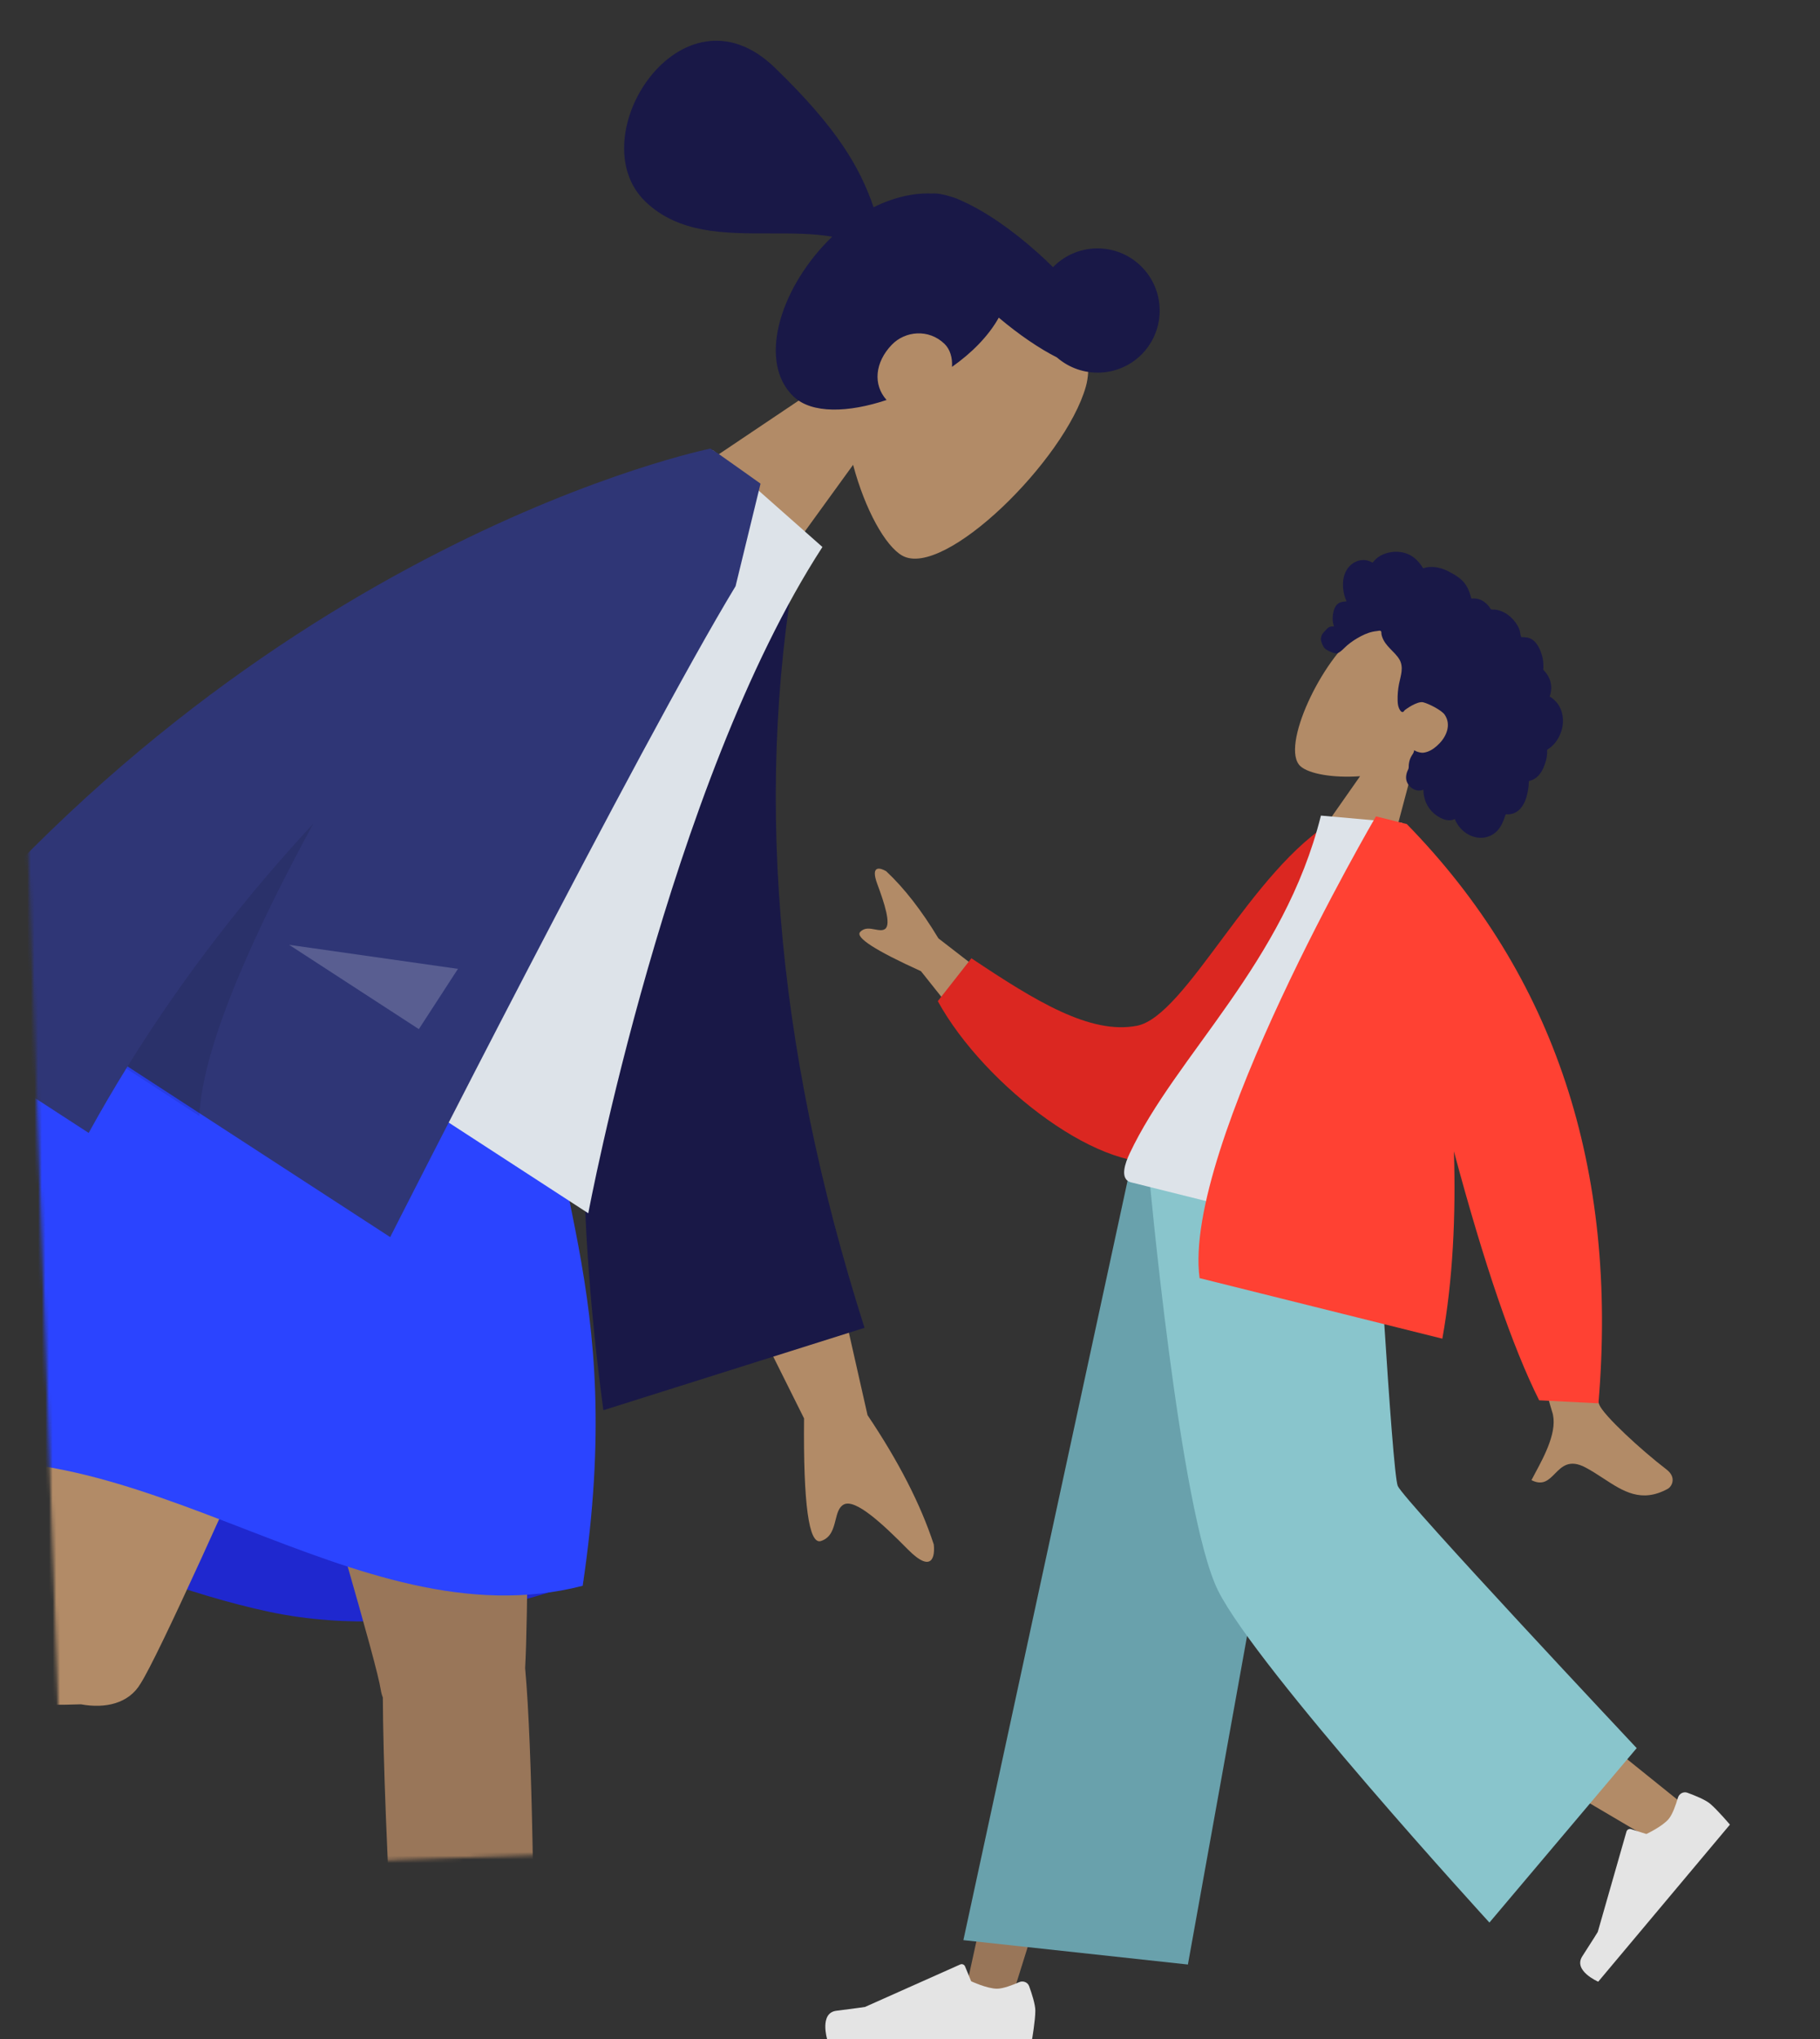 <svg width="501" height="561" viewBox="0 0 501 561" fill="none" 
    xmlns="http://www.w3.org/2000/svg">
    <rect x="0" y="0" width="501" height="561" fill="#333333" stroke="none"/>
    <mask id="mask0" mask-type="alpha" maskUnits="userSpaceOnUse" x="0" y="0" width="337" height="515">
        <rect y="11.133" width="319" height="504" transform="rotate(-2 0 11.133)" fill="white"/>
    </mask>
    <g mask="url(#mask0)">
        <path fill-rule="evenodd" clip-rule="evenodd" d="M234.837 127.871C238.173 140.361 243.764 150.239 248.353 152.842C259.858 159.368 293.216 126.521 298.903 106.363C304.59 86.206 273.522 45.024 246.28 69.536C236.825 78.043 232.797 89.894 232.049 102.015L176.186 139.518L205.717 168.035L234.837 127.871Z" fill="#B28B67"/>
        <path fill-rule="evenodd" clip-rule="evenodd" d="M314.443 97.305C308.105 103.868 297.776 104.254 290.956 98.337C286.142 95.897 280.565 92.133 274.937 87.383C273.589 89.806 271.753 92.265 269.364 94.739C267.254 96.924 264.775 99.008 262.058 100.932C262.225 98.463 261.55 96.095 259.994 94.592C255.641 90.389 249.158 91.039 245.492 94.836C240.839 99.654 240.258 105.83 244.055 110.036C233.614 113.519 223.445 113.915 218.385 109.029C208.775 99.748 214.333 80.317 227.656 66.521C228.124 66.036 228.598 65.564 229.079 65.104C223.672 64.192 217.836 64.203 211.957 64.215C199.465 64.239 186.784 64.263 177.637 55.43C159.336 37.758 187.667 -6.124 213.235 18.567C230.624 35.359 236.732 46.151 240.488 57.014C245.895 54.324 251.435 53.024 256.466 53.238C257.827 53.135 259.504 53.399 261.422 53.995C262.627 54.325 263.781 54.762 264.875 55.308C270.896 57.969 278.446 63.037 285.881 69.732C287.27 70.982 288.602 72.242 289.872 73.502C296.429 66.754 307.223 66.585 314.005 73.135C320.8 79.698 320.997 90.519 314.443 97.305Z" fill="#191847"/>
        <path fill-rule="evenodd" clip-rule="evenodd" d="M-26.185 404.476C-26.185 404.476 30.422 434.117 74.091 443.399C117.759 452.681 160.729 434.697 160.729 434.697C160.729 434.697 105.505 404.886 67.391 396.784C29.278 388.683 -26.185 404.476 -26.185 404.476Z" fill="#1F28CF"/>
        <path fill-rule="evenodd" clip-rule="evenodd" d="M105.385 466.971C105.122 466.307 104.93 465.604 104.817 464.863C102.47 449.529 49.111 278.135 46.503 248.318L143.225 268.877C145.207 291.547 146.102 431.355 144.559 458.883C148.628 503.687 146.465 645.531 147.878 655.69C149.365 666.377 126.935 672.413 124.136 659.069C119.683 637.835 110.657 579.783 108.526 545.055C106.528 512.498 105.459 483.363 105.385 466.971Z" fill="#997659"/>
        <path fill-rule="evenodd" clip-rule="evenodd" d="M22.279 468.848C-19.109 470.434 -166.591 457.856 -177.048 458.578C-187.806 459.32 -192.251 436.509 -178.753 434.642C-157.273 431.671 -98.771 426.693 -64.002 426.978C-36.036 427.206 -10.63 427.943 6.346 428.82C14.767 382.363 31.955 270.233 41.208 247.193L126.789 265.384C117.915 287.478 48.544 447.705 38.702 463.127C35.438 468.686 28.929 470.066 22.279 468.848V468.848Z" fill="#B28B67"/>
        <path fill-rule="evenodd" clip-rule="evenodd" d="M41.485 247.252C41.485 247.252 101.497 243.079 148.533 270.006C148.879 325.955 172.818 353.22 160.399 436.247C97.519 452.437 37.566 389.059 -26.838 404.193C-35.365 362.064 7.797 274.145 41.485 247.252Z" fill="#2B44FF"/>
        <path fill-rule="evenodd" clip-rule="evenodd" d="M238.809 389.301L223.882 323.32L195.238 337.878L221.338 390.201C221.109 413.75 222.655 424.994 225.976 423.931C228.776 423.035 229.42 420.478 230.013 418.123C230.475 416.289 230.906 414.576 232.302 413.867C235.489 412.247 243.008 419.243 249.859 426.186C256.711 433.13 257.408 428.009 257.038 424.86C253.438 413.869 247.362 402.016 238.809 389.301ZM-38.077 291.268C-28.342 285.481 39.882 211.767 39.882 211.767L69.783 231.353C69.783 231.353 -16.111 302.833 -21.88 306.872C-29.375 312.12 -31.205 325.628 -32.446 334.788C-32.638 336.205 -32.816 337.518 -32.998 338.68C-38.926 337.75 -39.522 333.835 -40.149 329.708C-40.858 325.046 -41.608 320.113 -50.13 318.904C-53.422 318.436 -56.717 318.271 -59.937 318.11C-71.058 317.554 -81.274 317.042 -87.328 304.268C-88.288 302.243 -87.631 297.392 -81.51 297.242C-66.261 296.869 -42.836 294.097 -38.077 291.268Z" fill="#B28B67"/>
        <path fill-rule="evenodd" clip-rule="evenodd" d="M206.655 141.469L220.44 147.4C207.197 214.549 213.045 287.174 237.984 365.276L166.087 387.951C153.139 291.397 161.88 206.131 206.655 141.469Z" fill="#191847"/>
        <path fill-rule="evenodd" clip-rule="evenodd" d="M51.481 262.032L161.94 333.765C161.94 333.765 184.085 215.628 226.394 150.477L196.294 123.88C142.794 148.934 101.77 195.915 51.481 262.032Z" fill="#DDE3E9"/>
        <path fill-rule="evenodd" clip-rule="evenodd" d="M-29.43 276.702C71.038 148.443 195.562 123.405 195.562 123.405L195.573 123.446C195.583 123.441 195.592 123.436 195.602 123.431L197.777 124.843C201.593 127.513 209.355 133.05 209.355 133.05L202.484 161.257C176.471 204.109 107.41 340.323 107.41 340.323L35.107 293.369C31.438 299.288 27.865 305.386 24.41 311.666L-29.43 276.702Z" fill="#2F3676"/>
        <path fill-rule="evenodd" clip-rule="evenodd" d="M34.753 293.941C50.689 268.138 68.454 245.729 86.254 226.569C71.575 253.488 55.659 287.014 54.896 307.023L34.753 293.941Z" fill="black" fill-opacity="0.1"/>
        <path fill-rule="evenodd" clip-rule="evenodd" d="M79.593 259.92L126.062 266.53L115.297 283.107L79.593 259.92Z" fill="white" fill-opacity="0.2"/>
    </g>
    <path fill-rule="evenodd" clip-rule="evenodd" d="M374.396 213.53C366.854 214.068 360.329 212.86 358.017 210.818C352.221 205.698 364.046 180.974 374.113 173.981C384.179 166.987 412.86 176.317 404.482 196.067C401.575 202.921 395.787 207.411 389.225 210.139L379.104 248.202L357.72 237.307L374.396 213.53Z" fill="#B28B67"/>
    <path fill-rule="evenodd" clip-rule="evenodd" d="M371.437 155.812C372.673 154.481 374.543 153.755 376.35 154.178C376.788 154.28 377.209 154.446 377.602 154.667C377.742 154.745 377.762 154.807 377.88 154.741C377.968 154.692 378.062 154.511 378.127 154.434C378.329 154.194 378.546 153.966 378.778 153.754C379.569 153.032 380.536 152.529 381.556 152.21C383.463 151.613 385.621 151.629 387.486 152.384C388.507 152.797 389.397 153.451 390.16 154.24C390.554 154.648 390.914 155.09 391.25 155.547C391.352 155.684 391.623 156.244 391.771 156.291C391.934 156.344 392.428 156.124 392.598 156.092C394.707 155.702 396.812 156.198 398.693 157.174C400.816 158.276 402.814 159.428 403.93 161.633C404.166 162.1 404.371 162.584 404.55 163.075C404.645 163.333 404.731 163.595 404.805 163.86C404.85 164.02 404.89 164.181 404.926 164.343C404.986 164.618 404.928 164.669 405.22 164.647C406.341 164.563 407.456 164.825 408.392 165.457C408.948 165.832 409.434 166.304 409.862 166.817C410.008 166.992 410.277 167.53 410.475 167.634C410.67 167.738 411.246 167.66 411.487 167.688C412.791 167.842 414.024 168.345 415.082 169.12C416.173 169.919 417.1 170.989 417.773 172.158C418.097 172.72 418.342 173.285 418.443 173.927C418.486 174.205 418.51 174.486 418.58 174.759C418.621 174.918 418.757 175.129 418.738 175.295C418.749 175.196 420.343 175.361 420.485 175.392C421.244 175.559 421.908 175.942 422.454 176.491C423.48 177.526 424.077 178.976 424.473 180.353C424.676 181.06 424.798 181.79 424.843 182.523C424.865 182.875 424.869 183.227 424.857 183.579C424.852 183.75 424.807 183.944 424.829 184.111C424.857 184.326 424.93 184.367 425.093 184.538C425.922 185.406 426.537 186.473 426.825 187.638C427.117 188.818 427.064 190.059 426.716 191.218C426.695 191.287 426.57 191.549 426.59 191.602C426.616 191.674 426.829 191.756 426.902 191.805C427.152 191.971 427.392 192.152 427.621 192.347C428.043 192.705 428.425 193.11 428.756 193.554C430.045 195.285 430.462 197.511 430.149 199.617C429.82 201.827 428.707 203.984 427.007 205.451C426.732 205.688 426.439 205.904 426.128 206.092C425.938 206.207 425.904 206.19 425.881 206.402C425.857 206.637 425.898 206.899 425.89 207.137C425.864 207.915 425.731 208.685 425.514 209.431C425.159 210.655 424.667 211.881 423.884 212.898C423.521 213.37 423.091 213.793 422.595 214.126C422.342 214.296 422.073 214.442 421.792 214.561C421.646 214.622 421.498 214.676 421.347 214.724C421.26 214.751 421.159 214.762 421.078 214.8C420.88 214.893 420.92 214.753 420.866 215.01C420.792 215.37 420.829 215.781 420.792 216.149C420.754 216.528 420.702 216.905 420.639 217.281C420.512 218.042 420.346 218.799 420.109 219.533C419.655 220.944 418.91 222.314 417.684 223.197C417.159 223.574 416.552 223.83 415.916 223.946C415.604 224.002 415.286 224.026 414.969 224.017C414.806 224.012 414.625 223.953 414.501 224.05C414.367 224.153 414.324 224.473 414.269 224.636C413.783 226.059 413.168 227.5 412.112 228.598C411.139 229.61 409.801 230.26 408.407 230.43C405.702 230.762 403.027 229.303 401.465 227.138C401.058 226.574 400.721 225.959 400.473 225.31C398.497 226.29 396.111 225.012 394.627 223.69C392.779 222.042 391.822 219.686 391.829 217.234C389.644 218.189 387.084 216.214 387.057 213.956C387.05 213.403 387.159 212.853 387.34 212.333C387.435 212.059 387.589 211.813 387.691 211.546C387.822 211.205 387.767 210.781 387.802 210.405C387.87 209.674 388.04 208.969 388.368 208.309C388.54 207.964 388.753 207.653 388.959 207.329C389.144 207.038 389.205 206.71 389.31 206.383C389.812 206.752 390.554 206.944 391.15 207.048C391.735 207.15 392.418 206.982 392.966 206.789C394.239 206.342 395.326 205.46 396.251 204.502C398.28 202.398 399.491 199.251 397.682 196.608C396.84 195.377 393.343 193.597 391.792 193.204C390.162 192.79 386.862 195.171 386.626 195.432C386.48 195.594 386.387 195.839 386.151 195.877C385.633 195.958 385.251 195.163 385.092 194.785C384.817 194.134 384.748 193.418 384.729 192.718C384.689 191.194 384.818 189.647 385.114 188.152C385.343 186.999 385.69 185.868 385.818 184.696C385.945 183.531 385.806 182.36 385.18 181.344C384.499 180.238 383.528 179.344 382.636 178.413C381.752 177.49 380.929 176.494 380.501 175.274C380.407 175.005 380.324 174.729 380.281 174.448C380.248 174.226 380.291 173.856 380.167 173.662C379.972 173.361 379.357 173.573 379.042 173.603C377.485 173.751 375.972 174.293 374.6 175.028C373.236 175.759 372.035 176.52 370.866 177.516C369.999 178.256 369.144 179.333 368.068 179.752C367.587 179.94 365.209 178.989 364.625 178.315C364.042 177.64 363.613 176.442 363.614 175.829C363.616 175.201 363.835 174.622 364.221 174.131C364.448 173.842 364.731 173.608 364.963 173.328C365.158 173.094 365.34 172.871 365.592 172.693C366.072 172.358 366.658 172.24 367.232 172.358C366.954 171.608 366.815 170.808 366.843 170.008C366.873 169.177 367.025 168.225 367.325 167.45C367.569 166.82 367.98 166.247 368.57 165.9C369.189 165.535 369.977 165.493 370.676 165.425C370.192 164.385 369.893 163.268 369.759 162.131C369.497 159.92 369.875 157.493 371.437 155.812Z" fill="#191847"/>
    <path fill-rule="evenodd" clip-rule="evenodd" d="M360 322L310.918 446.227L277.999 551.25H265L315.326 322L360 322Z" fill="#997659"/>
    <path fill-rule="evenodd" clip-rule="evenodd" d="M369.883 322C370.406 365.654 378.028 424.427 379.246 427.149C380.464 429.87 463.324 496.358 463.324 496.358L454.371 505.939C454.371 505.939 356.603 448.934 352.079 441.331C347.555 433.728 332.826 363.763 321 322H369.883Z" fill="#B28B67"/>
    <path fill-rule="evenodd" clip-rule="evenodd" d="M461.884 494.564C462.211 493.44 463.396 492.771 464.496 493.173C466.502 493.906 469.436 495.092 470.736 496.183C472.808 497.922 476.204 501.948 476.204 501.948C474.187 504.352 439.949 545.154 439.949 545.154C439.949 545.154 432.968 542.166 435.569 538.165C438.17 534.164 439.826 531.464 439.826 531.464L447.724 503.87C447.879 503.328 448.451 503.022 448.988 503.192L453.202 504.528C453.202 504.528 457.588 502.484 459.35 500.384C460.423 499.106 461.335 496.448 461.884 494.564Z" fill="#E4E4E4"/>
    <path fill-rule="evenodd" clip-rule="evenodd" d="M280.55 545.284C281.622 544.812 282.896 545.29 283.295 546.391C284.023 548.398 285 551.409 285 553.106C285 555.811 284.099 561 284.099 561C280.961 561 227.697 561 227.697 561C227.697 561 225.498 553.732 230.235 553.152C234.972 552.573 238.105 552.106 238.105 552.106L264.32 540.419C264.835 540.189 265.437 540.43 265.652 540.951L267.337 545.039C267.337 545.039 271.722 547.085 274.463 547.085C276.132 547.085 278.754 546.074 280.55 545.284Z" fill="#E4E4E4"/>
    <path fill-rule="evenodd" clip-rule="evenodd" d="M327 540.433L265.196 533.725L311 322H366.356L327 540.433Z" fill="#69A1AC"/>
    <path fill-rule="evenodd" clip-rule="evenodd" d="M450.54 480.9L410 528.886C410 528.886 345.95 458.932 335.317 437.596C324.685 416.26 316.201 322 316.201 322H378.522C378.522 322 383.156 404.926 384.769 408.785C386.383 412.644 450.54 480.9 450.54 480.9Z" fill="#89C5CC"/>
    <path fill-rule="evenodd" clip-rule="evenodd" d="M258.325 258.141L289.634 282.347L274.821 293.93L253.524 267.176C240.974 261.481 235.392 257.885 236.777 256.388C237.945 255.125 239.461 255.416 240.857 255.683C241.945 255.891 242.96 256.086 243.682 255.521C245.33 254.233 243.48 248.52 241.492 243.175C239.504 237.829 242.393 238.725 243.972 239.698C248.912 244.32 253.696 250.468 258.325 258.141ZM409.847 321.027L430.714 322.039C435.337 360.943 438.52 382.423 440.263 386.482C441.541 389.458 451.665 398.826 458.747 404.247C461.589 406.422 460.234 408.945 459.084 409.573C451.833 413.538 446.827 410.267 441.378 406.705C439.8 405.674 438.185 404.619 436.468 403.708C432.023 401.35 429.974 403.427 428.037 405.39C426.323 407.128 424.696 408.776 421.574 407.178C421.887 406.565 422.254 405.883 422.65 405.146C425.21 400.383 428.985 393.36 427.244 388.298C426.351 385.7 420.552 363.277 409.847 321.027Z" fill="#B28B67"/>
    <path fill-rule="evenodd" clip-rule="evenodd" d="M375.338 229.217L367.306 225.686C344.611 238.857 326.535 279.587 312.95 282.188C300.107 284.647 285.07 275.42 267.404 263.618L258.152 275.412C271.026 298.88 304.565 324.357 322.081 318.954C350.087 310.315 368.802 259.188 375.338 229.217Z" fill="#DB2721"/>
    <path fill-rule="evenodd" clip-rule="evenodd" d="M385.624 343.777C385.624 343.777 335.161 331.195 311.385 325.267C307.993 324.421 309.853 319.682 310.96 317.332C323.732 290.216 353.492 264.974 363.617 224.366L385.868 226.347C396.477 259.25 393.858 295.85 385.624 343.777Z" fill="#DDE3E9"/>
    <path fill-rule="evenodd" clip-rule="evenodd" d="M387.005 226.631L387.249 226.692C427.901 268.266 445.488 321.385 440.013 386.049L423.692 385.217C416.378 370.638 408.557 347.812 400.229 316.74C400.773 334.342 399.957 352.053 397.038 368.265L330.212 351.604C325.426 315.684 378.77 224.578 378.77 224.578L383.384 225.728L387.005 226.631Z" fill="#FF4133"/>
</svg>
